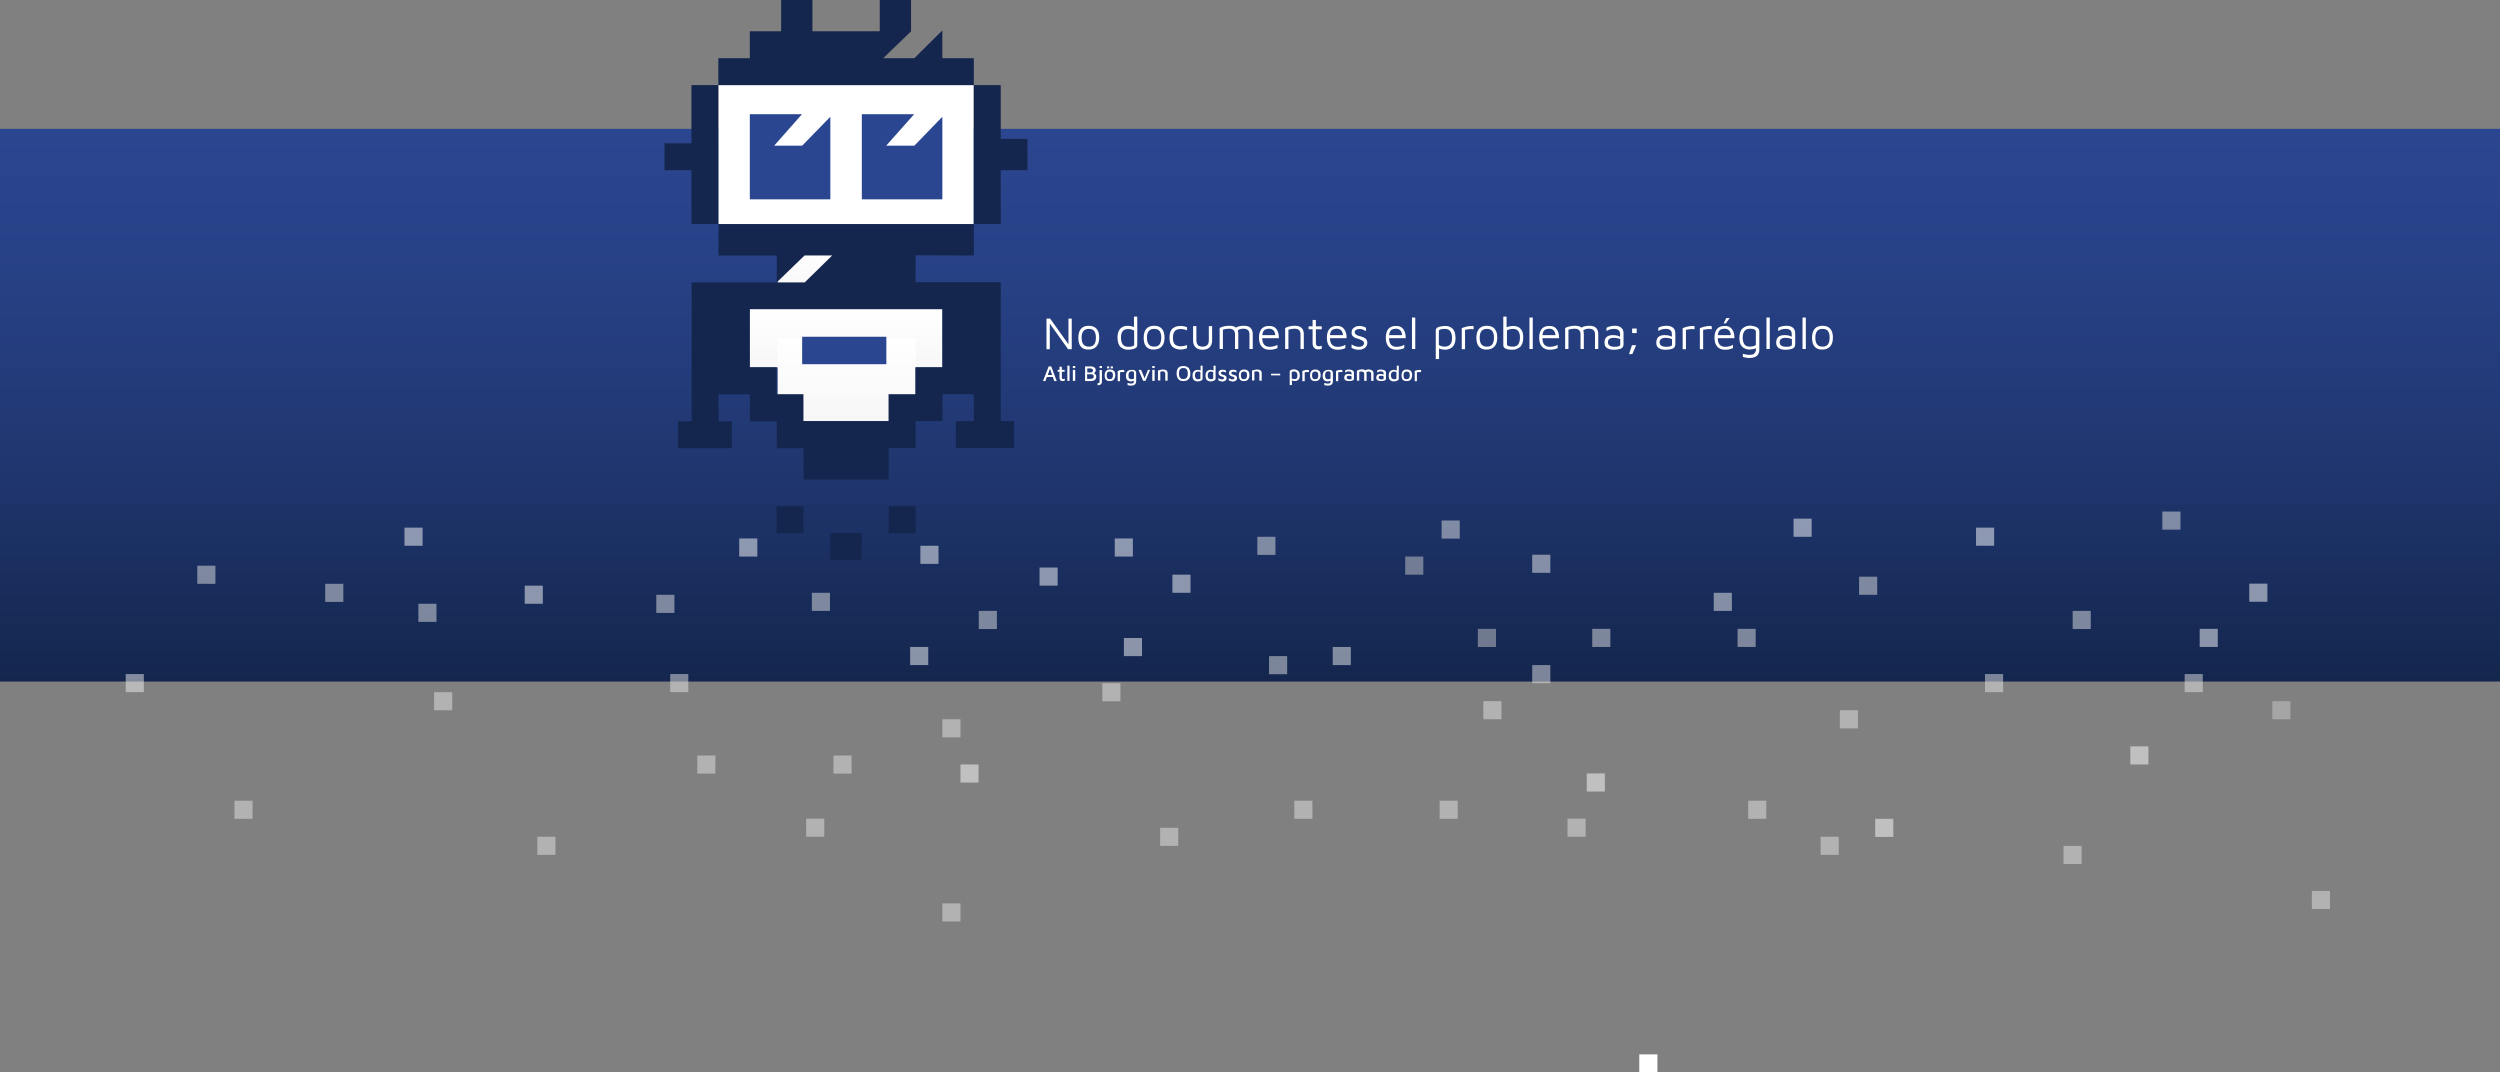 <?xml version="1.0" encoding="utf-8"?>
<!-- Generator: Adobe Illustrator 22.1.0, SVG Export Plug-In . SVG Version: 6.00 Build 0)  -->
<svg version="1.1" id="Capa_1" xmlns="http://www.w3.org/2000/svg" xmlns:xlink="http://www.w3.org/1999/xlink" x="0px" y="0px"
	 viewBox="0 0 1366 586" style="enable-background:new 0 0 1366 586;" xml:space="preserve">
<rect x="0" y="0" width="1366" height="586" fill="#808080" stroke="none"/>
<style type="text/css">
	.st0{fill:url(#SVGID_1_);}
	.st1{enable-background:new    ;}
	.st2{fill:#FFFFFF;}
	.st3{fill:url(#SVGID_2_);}
	.st4{fill:url(#SVGID_3_);}
	.st5{fill:url(#SVGID_4_);}
	.st6{fill:#2B4690;}
	.st7{fill:#14264D;}
	.st8{opacity:0.5;}
	.st9{fill:#E3E3E3;}
	.st10{fill:#CACACA;}
	.st11{fill:#F0F0F0;}
</style>
<title>Mesa de trabajo 1</title>
<linearGradient id="SVGID_1_" gradientUnits="userSpaceOnUse" x1="683" y1="215.6" x2="683" y2="517.6" gradientTransform="matrix(1 0 0 -1 0 588)">
	<stop  offset="0" style="stop-color:#14264D"/>
	<stop  offset="3.854299e-02" style="stop-color:#152851"/>
	<stop  offset="0.446" style="stop-color:#213873"/>
	<stop  offset="0.78" style="stop-color:#284288"/>
	<stop  offset="1" style="stop-color:#2B4690"/>
</linearGradient>
<rect y="70.4" class="st0" width="1366" height="302"/>
<g>
	<g>
		<g class="st1">
			<path class="st2" d="M585.6,174.1v16.7h-2l-10-14v14h-1.8v-16.7h2l10,14v-14H585.6z"/>
			<path class="st2" d="M590.6,189.4c-1-1.1-1.4-2.8-1.4-4.9c0-2.1,0.5-3.8,1.5-4.9s2.4-1.6,4.2-1.6c1.9,0,3.4,0.6,4.3,1.7
				c1,1.2,1.4,2.7,1.4,4.8c0,2.1-0.5,3.7-1.5,4.8s-2.4,1.7-4.2,1.7C593,191.1,591.5,190.5,590.6,189.4z M598.8,184.5
				c0-1.6-0.3-2.8-0.9-3.6c-0.6-0.8-1.6-1.2-3-1.2c-2.6,0-3.9,1.6-3.9,4.8c0,3.3,1.3,4.9,3.9,4.9
				C597.5,189.5,598.8,187.8,598.8,184.5z"/>
			<path class="st2" d="M621.4,173v15.6c0,0.9-0.5,1.5-1.6,1.9c-1.1,0.4-2.2,0.6-3.5,0.6c-1.5,0-2.9-0.5-4-1.5
				c-1.1-1-1.7-2.8-1.7-5.3c0-2,0.5-3.5,1.4-4.6c1-1.1,2.4-1.7,4.3-1.7c0.4,0,1,0.1,1.6,0.2c0.6,0.1,1.2,0.3,1.7,0.5V173H621.4z
				 M619.6,180.6c-0.5-0.3-1-0.5-1.6-0.6c-0.6-0.2-1.2-0.2-1.7-0.2c-1.3,0-2.3,0.4-2.9,1.2c-0.6,0.8-0.9,2-0.9,3.4
				c0,1.6,0.3,2.8,0.9,3.7c0.6,0.9,1.6,1.4,3.1,1.4c0.9,0,1.6-0.1,2.3-0.3c0.6-0.2,0.9-0.5,0.9-0.8V180.6z"/>
			<path class="st2" d="M626.3,189.4c-1-1.1-1.4-2.8-1.4-4.9c0-2.1,0.5-3.8,1.5-4.9s2.4-1.6,4.2-1.6c1.9,0,3.4,0.6,4.3,1.7
				c1,1.2,1.4,2.7,1.4,4.8c0,2.1-0.5,3.7-1.5,4.8s-2.4,1.7-4.2,1.7C628.7,191.1,627.2,190.5,626.3,189.4z M634.5,184.5
				c0-1.6-0.3-2.8-0.9-3.6c-0.6-0.8-1.6-1.2-3-1.2c-2.6,0-3.9,1.6-3.9,4.8c0,3.3,1.3,4.9,3.9,4.9
				C633.2,189.5,634.5,187.8,634.5,184.5z"/>
			<path class="st2" d="M640.7,189.5c-1.1-0.9-1.7-2.6-1.7-5c0-2.4,0.6-4.1,1.7-5c1.1-0.9,2.5-1.4,4.2-1.4c1.2,0,2.5,0.2,3.7,0.7
				v1.7c-1.1-0.5-2.3-0.7-3.5-0.7c-1.5,0-2.6,0.4-3.2,1.1s-1,1.9-1,3.6c0,1.7,0.3,2.9,1,3.6c0.7,0.7,1.8,1.1,3.2,1.1
				c1.2,0,2.4-0.2,3.5-0.7v1.8c-1.2,0.4-2.4,0.7-3.7,0.7C643.2,190.9,641.9,190.5,640.7,189.5z"/>
			<path class="st2" d="M653.3,189.8c-0.9-0.9-1.4-2.1-1.4-3.7v-7.9h1.8v7.5c0,1.3,0.3,2.2,0.8,2.8s1.4,0.9,2.6,0.9
				c1.2,0,2-0.3,2.6-0.9c0.6-0.6,0.8-1.5,0.8-2.8v-7.5h1.8v7.9c0,1.6-0.5,2.8-1.4,3.7c-0.9,0.9-2.2,1.3-3.9,1.3
				C655.5,191.1,654.2,190.7,653.3,189.8z"/>
			<path class="st2" d="M683.3,179.2c0.8,0.8,1.2,1.9,1.2,3.4v8.1h-1.8v-8.1c0-2-1.1-3-3.4-3c-1.1,0-2.1,0.3-3,0.9
				c0.2,0.6,0.3,1.3,0.3,2.1v8.1h-1.8v-8.1c0-2-1.1-3-3.3-3c-1,0-2.1,0.2-3.3,0.5v10.6h-1.8v-11.5c1.6-0.8,3.4-1.2,5.3-1.2
				c1.6,0,2.8,0.3,3.6,1c1.2-0.7,2.7-1,4.2-1C681.3,178,682.6,178.4,683.3,179.2z"/>
			<path class="st2" d="M697.5,179.9c0.9,1.2,1.3,2.9,1.3,4.9h-9.1c0,1.5,0.3,2.6,1,3.5c0.7,0.8,1.7,1.2,3,1.2
				c1.7,0,3.1-0.4,4.3-1.1v1.8c-1.2,0.6-2.7,0.9-4.4,0.9c-1.8,0-3.2-0.6-4.2-1.7c-1-1.1-1.5-2.8-1.5-4.9c0-2.1,0.5-3.7,1.4-4.8
				c1-1.1,2.3-1.6,4-1.6C695.2,178,696.6,178.6,697.5,179.9z M690.8,180.4c-0.6,0.5-0.9,1.4-1.1,2.7h7.1c-0.1-1.2-0.4-2-1-2.6
				c-0.6-0.6-1.4-0.9-2.6-0.9C692.2,179.7,691.4,179.9,690.8,180.4z"/>
			<path class="st2" d="M707.4,178c1.8,0,3,0.4,3.8,1.2s1.2,1.9,1.2,3.4v8.1h-1.8v-8.1c0-2-1.1-3-3.3-3c-1,0-2.1,0.2-3.3,0.5v10.6
				h-1.8v-11.5C703.8,178.4,705.5,178,707.4,178z"/>
			<path class="st2" d="M718.1,190.1c-0.6-0.6-0.9-1.4-0.9-2.4v-7.8H715v-1.6h2.2v-3.5h1.8v3.5h3.2v1.6H719v7.2
				c0,0.7,0.1,1.3,0.3,1.6c0.2,0.3,0.7,0.5,1.3,0.5c0.6,0,1.1-0.1,1.6-0.3v1.7c-0.2,0.1-0.5,0.2-0.9,0.2s-0.7,0.1-1,0.1
				C719.4,190.9,718.7,190.7,718.1,190.1z"/>
			<path class="st2" d="M734.5,179.9c0.9,1.2,1.3,2.9,1.3,4.9h-9.1c0,1.5,0.3,2.6,1.1,3.5c0.7,0.8,1.7,1.2,3,1.2
				c1.7,0,3.1-0.4,4.3-1.1v1.8c-1.2,0.6-2.7,0.9-4.4,0.9c-1.8,0-3.2-0.6-4.2-1.7s-1.5-2.8-1.5-4.9c0-2.1,0.5-3.7,1.4-4.8
				c1-1.1,2.3-1.6,4-1.6C732.2,178,733.6,178.6,734.5,179.9z M727.8,180.4c-0.6,0.5-0.9,1.4-1.1,2.7h7.1c-0.1-1.2-0.4-2-1-2.6
				c-0.6-0.6-1.4-0.9-2.6-0.9C729.2,179.7,728.4,179.9,727.8,180.4z"/>
			<path class="st2" d="M740.5,190.9c-0.6-0.2-1.3-0.4-2-0.8v-1.9c0.9,0.5,1.5,0.8,2.1,1s1.2,0.3,1.9,0.3c0.8,0,1.5-0.2,2-0.5
				c0.5-0.4,0.8-0.8,0.8-1.4c0-0.5-0.2-0.9-0.5-1.2c-0.3-0.3-0.8-0.5-1.5-0.8l-0.6-0.3c-1-0.3-1.7-0.5-2.2-0.7c-0.5-0.2-1-0.6-1.4-1
				c-0.4-0.5-0.6-1.1-0.6-1.9s0.2-1.5,0.6-2c0.4-0.5,1-0.9,1.6-1.2c0.7-0.3,1.4-0.4,2.1-0.4c0.7,0,1.2,0.1,1.7,0.2
				c0.5,0.1,1.1,0.4,1.9,0.8v1.8c-0.8-0.4-1.5-0.7-1.9-0.9s-1-0.2-1.6-0.2c-0.7,0-1.4,0.1-1.9,0.4c-0.5,0.3-0.8,0.7-0.8,1.2
				c0,0.4,0.1,0.8,0.4,1.1c0.3,0.3,0.6,0.5,1,0.7s0.9,0.3,1.6,0.5c0.8,0.3,1.5,0.5,2,0.7s0.9,0.6,1.3,1c0.4,0.5,0.6,1.1,0.6,1.9
				c0,0.8-0.2,1.6-0.7,2.1c-0.4,0.6-1,1-1.7,1.3s-1.4,0.4-2.2,0.4C741.8,191.1,741.1,191,740.5,190.9z"/>
			<path class="st2" d="M766.8,179.9c0.9,1.2,1.3,2.9,1.3,4.9H759c0,1.5,0.3,2.6,1,3.5c0.7,0.8,1.7,1.2,3,1.2c1.7,0,3.1-0.4,4.3-1.1
				v1.8c-1.2,0.6-2.7,0.9-4.4,0.9c-1.8,0-3.2-0.6-4.2-1.7c-1-1.1-1.5-2.8-1.5-4.9c0-2.1,0.5-3.7,1.4-4.8c1-1.1,2.3-1.6,4-1.6
				C764.5,178,765.9,178.6,766.8,179.9z M760.1,180.4c-0.6,0.5-0.9,1.4-1.1,2.7h7.1c-0.1-1.2-0.4-2-1-2.6c-0.6-0.6-1.4-0.9-2.6-0.9
				C761.5,179.7,760.7,179.9,760.1,180.4z"/>
			<path class="st2" d="M771.5,190.7v-17.2h1.8v17.2H771.5z"/>
			<path class="st2" d="M793.7,179.6c1.1,1.1,1.6,2.8,1.6,5.2c0,2-0.5,3.5-1.5,4.6c-1,1.1-2.5,1.7-4.4,1.7c-0.4,0-0.9-0.1-1.5-0.2
				c-0.6-0.1-1.1-0.3-1.6-0.5v5.8h-1.8v-15.6c0-0.9,0.5-1.6,1.5-1.9c1-0.4,2.2-0.5,3.5-0.6C791.2,178,792.6,178.6,793.7,179.6z
				 M792.4,188.2c0.7-0.8,1-2,1-3.4c0-1.6-0.3-2.8-0.9-3.7c-0.6-0.9-1.6-1.4-3.1-1.4c-0.9,0-1.7,0.1-2.3,0.3s-0.9,0.5-0.9,0.8v7.7
				c1,0.6,2,0.9,3.1,0.9C790.7,189.4,791.7,189,792.4,188.2z"/>
			<path class="st2" d="M798.7,179.3c0.6-0.3,1.5-0.5,2.5-0.8c1-0.3,2.1-0.4,3.2-0.4c0.2,0,0.4,0,0.8,0.2v1.6
				c-0.4,0-0.8-0.1-1.2-0.1c-0.5,0-1.1,0-1.5,0.1c-0.5,0.1-1.1,0.2-2,0.3v10.6h-1.8V179.3z"/>
			<path class="st2" d="M808.1,189.4c-1-1.1-1.4-2.8-1.4-4.9c0-2.1,0.5-3.8,1.5-4.9s2.4-1.6,4.2-1.6c2,0,3.4,0.6,4.3,1.7
				c1,1.2,1.4,2.7,1.4,4.8c0,2.1-0.5,3.7-1.5,4.8s-2.4,1.7-4.2,1.7C810.5,191.1,809.1,190.5,808.1,189.4z M816.3,184.5
				c0-1.6-0.3-2.8-0.9-3.6c-0.6-0.8-1.6-1.2-3-1.2c-2.6,0-3.9,1.6-3.9,4.8c0,3.3,1.3,4.9,3.9,4.9C815,189.5,816.3,187.8,816.3,184.5
				z"/>
			<path class="st2" d="M830.9,179.7c1,1.1,1.4,2.6,1.4,4.6c0,2.5-0.6,4.3-1.8,5.3s-2.5,1.5-4.1,1.5c-3.3,0-5-0.8-5-2.5V173h1.8v5.8
				c0.5-0.2,1.1-0.4,1.7-0.5c0.6-0.1,1.2-0.2,1.6-0.2C828.6,178.1,830,178.6,830.9,179.7z M829.6,188.1c0.6-0.9,0.9-2.2,0.9-3.8
				c0-1.4-0.3-2.6-0.9-3.4c-0.6-0.8-1.6-1.2-2.9-1.2c-0.5,0-1.1,0.1-1.7,0.2c-0.6,0.1-1.1,0.4-1.6,0.6v7.6c0,0.5,0.3,0.8,0.9,1
				c0.6,0.2,1.3,0.3,2.1,0.3C827.9,189.5,829,189,829.6,188.1z"/>
			<path class="st2" d="M835.7,190.7v-17.2h1.8v17.2H835.7z"/>
			<path class="st2" d="M850.6,179.9c0.9,1.2,1.3,2.9,1.3,4.9h-9.1c0,1.5,0.3,2.6,1,3.5c0.7,0.8,1.7,1.2,3,1.2
				c1.7,0,3.1-0.4,4.3-1.1v1.8c-1.2,0.6-2.7,0.9-4.4,0.9c-1.8,0-3.2-0.6-4.2-1.7s-1.5-2.8-1.5-4.9c0-2.1,0.5-3.7,1.4-4.8
				c1-1.1,2.3-1.6,4-1.6C848.3,178,849.7,178.6,850.6,179.9z M843.9,180.4c-0.6,0.5-0.9,1.4-1.1,2.7h7.1c-0.1-1.2-0.4-2-1-2.6
				s-1.4-0.9-2.6-0.9C845.3,179.7,844.5,179.9,843.9,180.4z"/>
			<path class="st2" d="M872.1,179.2c0.8,0.8,1.2,1.9,1.2,3.4v8.1h-1.8v-8.1c0-2-1.1-3-3.4-3c-1.1,0-2.1,0.3-3,0.9
				c0.2,0.6,0.3,1.3,0.3,2.1v8.1h-1.8v-8.1c0-2-1.1-3-3.3-3c-1,0-2.1,0.2-3.3,0.5v10.6h-1.8v-11.5c1.6-0.8,3.4-1.2,5.3-1.2
				c1.6,0,2.8,0.3,3.6,1c1.2-0.7,2.7-1,4.2-1C870.1,178,871.4,178.4,872.1,179.2z"/>
			<path class="st2" d="M885.9,179.1c0.8,0.7,1.2,1.7,1.2,3v6c0,1.2-0.5,2-1.5,2.4c-1,0.4-2.3,0.6-4.1,0.6c-1.3,0-2.4-0.3-3.4-0.9
				c-0.9-0.6-1.4-1.6-1.4-2.9c0-1.5,0.4-2.6,1.2-3.2c0.8-0.7,1.9-1,3.4-1c1.6,0,2.9,0.3,3.9,0.9v-1.5c0-1.9-1.1-2.8-3.3-2.8
				c-0.7,0-1.4,0.1-2.2,0.3c-0.7,0.2-1.4,0.5-1.9,0.9v-1.8c0.5-0.3,1.2-0.6,2-0.8c0.9-0.2,1.7-0.3,2.6-0.3
				C884,178,885.1,178.4,885.9,179.1z M884.5,189.2c0.5-0.2,0.8-0.5,0.8-1.1v-2.8c-0.4-0.2-1-0.4-1.6-0.5c-0.6-0.1-1.2-0.2-1.9-0.2
				c-1.1,0-1.9,0.2-2.4,0.6c-0.6,0.4-0.8,1-0.8,1.8c0,0.9,0.3,1.5,1,1.9c0.7,0.4,1.5,0.6,2.4,0.6C883.2,189.5,884,189.4,884.5,189.2
				z"/>
			<path class="st2" d="M891.7,188.6h2.3l-2.1,4.9h-1.8L891.7,188.6z M891.8,179.5h2.5v2.5h-2.5V179.5z"/>
			<path class="st2" d="M914.2,179.1c0.8,0.7,1.2,1.7,1.2,3v6c0,1.2-0.5,2-1.5,2.4s-2.3,0.6-4.1,0.6c-1.3,0-2.4-0.3-3.4-0.9
				s-1.4-1.6-1.4-2.9c0-1.5,0.4-2.6,1.2-3.2c0.8-0.7,1.9-1,3.4-1c1.6,0,2.9,0.3,3.9,0.9v-1.5c0-1.9-1.1-2.8-3.3-2.8
				c-0.7,0-1.4,0.1-2.2,0.3c-0.7,0.2-1.4,0.5-1.9,0.9v-1.8c0.5-0.3,1.2-0.6,2-0.8s1.7-0.3,2.6-0.3
				C912.2,178,913.3,178.4,914.2,179.1z M912.8,189.2c0.5-0.2,0.8-0.5,0.8-1.1v-2.8c-0.5-0.2-1-0.4-1.6-0.5
				c-0.6-0.1-1.2-0.2-1.9-0.2c-1,0-1.9,0.2-2.4,0.6c-0.6,0.4-0.9,1-0.9,1.8c0,0.9,0.3,1.5,1,1.9s1.5,0.6,2.4,0.6
				C911.4,189.5,912.2,189.4,912.8,189.2z"/>
			<path class="st2" d="M919.4,179.3c0.6-0.3,1.5-0.5,2.5-0.8c1-0.3,2.1-0.4,3.2-0.4c0.2,0,0.4,0,0.8,0.2v1.6
				c-0.4,0-0.8-0.1-1.2-0.1c-0.5,0-1.1,0-1.5,0.1c-0.5,0.1-1.1,0.2-2,0.3v10.6h-1.8V179.3z"/>
			<path class="st2" d="M928.8,179.3c0.6-0.3,1.5-0.5,2.5-0.8c1-0.3,2.1-0.4,3.2-0.4c0.2,0,0.4,0,0.8,0.2v1.6
				c-0.4,0-0.8-0.1-1.2-0.1c-0.6,0-1.1,0-1.5,0.1s-1.1,0.2-2,0.3v10.6h-1.8V179.3z"/>
			<path class="st2" d="M946.4,179.9c0.9,1.2,1.3,2.9,1.3,4.9h-9.1c0,1.5,0.3,2.6,1,3.5c0.7,0.8,1.7,1.2,3,1.2
				c1.7,0,3.1-0.4,4.3-1.1v1.8c-1.2,0.6-2.7,0.9-4.4,0.9c-1.8,0-3.2-0.6-4.2-1.7s-1.5-2.8-1.5-4.9c0-2.1,0.5-3.7,1.4-4.8
				c1-1.1,2.3-1.6,4-1.6C944.1,178,945.5,178.6,946.4,179.9z M939.7,180.4c-0.6,0.5-0.9,1.4-1.1,2.7h7.1c-0.1-1.2-0.4-2-1-2.6
				s-1.4-0.9-2.6-0.9C941.1,179.7,940.3,179.9,939.7,180.4z M943.2,173.8h1.9l-2.1,2.9h-1.2L943.2,173.8z"/>
			<path class="st2" d="M959.9,178.8c0.9,0.5,1.4,1.3,1.4,2.3v10.1c0,1.2-0.4,2.3-1.2,3.1s-2.2,1.3-4.2,1.3c-0.6,0-1.1,0-1.6-0.1
				s-0.9-0.2-1.3-0.3c-0.4-0.1-0.6-0.1-0.7-0.2v-1.7c0.6,0.2,1.2,0.3,1.7,0.4c0.5,0.1,1,0.2,1.6,0.2c1.5,0,2.5-0.2,3-0.8
				s0.8-1.1,0.8-1.9v-0.9c-0.5,0.2-1.1,0.4-1.7,0.5c-0.6,0.1-1.2,0.2-1.6,0.2c-1.9,0-3.3-0.6-4.3-1.7c-1-1.1-1.4-2.6-1.4-4.6
				c0-2.5,0.6-4.3,1.8-5.3s2.6-1.5,4.3-1.5C957.8,178.1,958.9,178.3,959.9,178.8z M953.2,188.2c0.6,0.8,1.6,1.2,2.9,1.2
				c0.6,0,1.1-0.1,1.7-0.2s1.1-0.4,1.6-0.7v-7.2c0-0.6-0.3-1.1-0.8-1.3c-0.5-0.2-1.2-0.4-2.1-0.4c-1.7,0-2.8,0.5-3.4,1.4
				c-0.6,0.9-0.9,2.2-0.9,3.8C952.3,186.3,952.6,187.4,953.2,188.2z"/>
			<path class="st2" d="M965.2,190.7v-17.2h1.8v17.2H965.2z"/>
			<path class="st2" d="M979.7,179.1c0.8,0.7,1.2,1.7,1.2,3v6c0,1.2-0.5,2-1.5,2.4c-1,0.4-2.3,0.6-4.1,0.6c-1.3,0-2.4-0.3-3.4-0.9
				c-0.9-0.6-1.4-1.6-1.4-2.9c0-1.5,0.4-2.6,1.2-3.2c0.8-0.7,1.9-1,3.4-1c1.6,0,2.9,0.3,3.9,0.9v-1.5c0-1.9-1.1-2.8-3.3-2.8
				c-0.7,0-1.4,0.1-2.2,0.3c-0.7,0.2-1.4,0.5-1.9,0.9v-1.8c0.5-0.3,1.2-0.6,2-0.8c0.9-0.2,1.7-0.3,2.6-0.3
				C977.8,178,978.9,178.4,979.7,179.1z M978.3,189.2c0.5-0.2,0.8-0.5,0.8-1.1v-2.8c-0.4-0.2-1-0.4-1.6-0.5
				c-0.6-0.1-1.2-0.2-1.9-0.2c-1.1,0-1.9,0.2-2.4,0.6c-0.6,0.4-0.8,1-0.8,1.8c0,0.9,0.3,1.5,1,1.9c0.7,0.4,1.5,0.6,2.4,0.6
				C976.9,189.5,977.8,189.4,978.3,189.2z"/>
			<path class="st2" d="M984.9,190.7v-17.2h1.8v17.2H984.9z"/>
			<path class="st2" d="M991.5,189.4c-1-1.1-1.4-2.8-1.4-4.9c0-2.1,0.5-3.8,1.5-4.9c1-1.1,2.4-1.6,4.2-1.6c2,0,3.4,0.6,4.3,1.7
				c1,1.2,1.4,2.7,1.4,4.8c0,2.1-0.5,3.7-1.5,4.8s-2.4,1.7-4.2,1.7C993.9,191.1,992.5,190.5,991.5,189.4z M999.7,184.5
				c0-1.6-0.3-2.8-0.9-3.6c-0.6-0.8-1.6-1.2-3-1.2c-2.6,0-3.9,1.6-3.9,4.8c0,3.3,1.3,4.9,3.9,4.9
				C998.4,189.5,999.7,187.8,999.7,184.5z"/>
		</g>
		<g class="st1">
			<path class="st2" d="M575.3,206H572l-0.8,2.2h-1.3l3.1-8h1.4l3,8h-1.4L575.3,206z M574.9,204.9l-1.2-3.4l-1.2,3.4H574.9z"/>
			<path class="st2" d="M579.4,207.8c-0.3-0.3-0.5-0.7-0.5-1.3v-3.4h-1v-1h1v-1.7h1.3v1.7h1.5v1h-1.5v3.2c0,0.3,0.1,0.5,0.2,0.6
				c0.1,0.1,0.3,0.2,0.6,0.2c0.1,0,0.3,0,0.4-0.1c0.1,0,0.3-0.1,0.4-0.1v1.1c-0.3,0.1-0.6,0.2-1,0.2
				C580.1,208.3,579.7,208.1,579.4,207.8z"/>
			<path class="st2" d="M583.2,208.1v-8.3h1.2v8.3H583.2z"/>
			<path class="st2" d="M586.2,200h1.3v1.1h-1.3V200z M586.2,202.1h1.3l0,6h-1.3V202.1z"/>
			<path class="st2" d="M598.6,204.6c0.3,0.3,0.4,0.7,0.4,1.2c0,0.8-0.3,1.4-0.8,1.8s-1.2,0.6-2.1,0.6h-3.2v-8h3
				c0.9,0,1.6,0.2,2.1,0.6c0.5,0.4,0.7,0.9,0.7,1.6c0,0.4-0.1,0.7-0.3,0.9c-0.2,0.2-0.4,0.4-0.7,0.6
				C598,204,598.3,204.2,598.6,204.6z M594.1,203.5h1.8c0.4,0,0.7-0.1,0.9-0.2c0.2-0.2,0.4-0.4,0.4-0.8c0-0.4-0.1-0.7-0.4-0.9
				s-0.6-0.3-1-0.3h-1.7V203.5z M597.2,206.7c0.3-0.2,0.4-0.5,0.4-1c0-0.5-0.1-0.8-0.5-1c-0.3-0.2-0.7-0.2-1.2-0.2h-1.9v2.5h1.9
				C596.5,207,596.9,206.9,597.2,206.7z"/>
			<path class="st2" d="M599.7,209.4c0.4,0,0.7-0.1,0.9-0.2c0.2-0.2,0.2-0.4,0.2-0.8v-6.2h1.3l0,6.2c0,1.4-0.8,2.1-2.4,2.1V209.4z
				 M600.8,200h1.3v1.1h-1.3V200z"/>
			<path class="st2" d="M604.3,207.5c-0.5-0.5-0.7-1.3-0.7-2.4c0-2.1,1-3.2,2.9-3.2c1,0,1.7,0.3,2.2,0.8c0.5,0.5,0.7,1.3,0.7,2.3
				c0,1-0.3,1.8-0.8,2.4c-0.5,0.6-1.2,0.8-2.1,0.8C605.5,208.3,604.8,208,604.3,207.5z M608.1,205.1c0-0.7-0.1-1.2-0.4-1.6
				c-0.3-0.3-0.7-0.5-1.3-0.5c-0.6,0-1,0.2-1.3,0.5c-0.3,0.4-0.4,0.9-0.4,1.6c0,0.7,0.1,1.2,0.4,1.6c0.3,0.4,0.7,0.5,1.2,0.5
				C607.5,207.2,608.1,206.5,608.1,205.1z M604.9,200.2h1.2v1.1h-1.2V200.2z M606.9,200.2h1.2v1.1h-1.2V200.2z"/>
			<path class="st2" d="M610.8,202.7c0.2-0.1,0.6-0.3,1.1-0.4s1.1-0.2,1.6-0.2c0.3,0,0.6,0.1,0.8,0.2v1c-0.2,0-0.5,0-0.8,0
				c-0.5,0-1,0-1.5,0.1v4.9h-1.3V202.7z"/>
			<path class="st2" d="M620.1,202.4c0.4,0.3,0.7,0.7,0.7,1.2v4.8c0,0.7-0.2,1.2-0.7,1.7c-0.4,0.4-1.2,0.6-2.1,0.6
				c-0.7,0-1.4-0.1-1.9-0.3v-1.2c0.7,0.2,1.3,0.4,1.8,0.4c0.6,0,1.1-0.1,1.3-0.3c0.2-0.2,0.3-0.5,0.3-0.9v-0.4
				c-0.2,0.1-0.5,0.2-0.8,0.3c-0.3,0.1-0.5,0.1-0.8,0.1c-0.9,0-1.5-0.3-2-0.8c-0.5-0.5-0.7-1.3-0.7-2.2c0-1.2,0.3-2.1,0.9-2.6
				c0.6-0.5,1.3-0.7,2.3-0.7C619.1,202,619.7,202.1,620.1,202.4z M617,206.7c0.3,0.4,0.7,0.5,1.2,0.5c0.5,0,1-0.1,1.4-0.3v-3.2
				c0-0.3-0.1-0.5-0.3-0.6c-0.2-0.1-0.5-0.2-0.9-0.2c-0.7,0-1.2,0.2-1.4,0.6c-0.3,0.4-0.4,0.9-0.4,1.6
				C616.6,205.9,616.7,206.4,617,206.7z"/>
			<path class="st2" d="M628.4,202.1l-2.5,6h-1.3l-2.5-6h1.4l1.9,4.6l1.8-4.6H628.4z"/>
			<path class="st2" d="M629.6,200h1.3v1.1h-1.3V200z M629.6,202.1h1.3l0,6h-1.3V202.1z"/>
			<path class="st2" d="M634,202.1c0.5-0.1,1-0.2,1.5-0.2c0.8,0,1.5,0.2,1.9,0.5c0.4,0.4,0.6,0.9,0.6,1.6v4h-1.3v-3.8
				c0-0.8-0.5-1.3-1.4-1.3c-0.5,0-0.9,0.1-1.3,0.2v4.8h-1.3v-5.5C633.1,202.4,633.5,202.3,634,202.1z"/>
			<path class="st2" d="M643.9,207.2c-0.6-0.7-1-1.7-1-3.1c0-1.4,0.3-2.4,0.9-3.1s1.6-1,2.8-1c1.2,0,2.1,0.3,2.8,1
				c0.6,0.7,1,1.7,1,3.1c0,1.4-0.3,2.4-1,3.1c-0.6,0.7-1.6,1-2.8,1C645.4,208.3,644.5,207.9,643.9,207.2z M648.4,206.4
				c0.4-0.5,0.6-1.2,0.6-2.3c0-1-0.2-1.8-0.6-2.3c-0.4-0.5-1-0.7-1.8-0.7s-1.4,0.2-1.8,0.7c-0.4,0.5-0.6,1.2-0.6,2.3
				s0.2,1.8,0.6,2.3c0.4,0.5,1,0.7,1.8,0.7C647.4,207.1,648,206.9,648.4,206.4z"/>
			<path class="st2" d="M657.1,199.6v7.3c0,0.3-0.1,0.6-0.4,0.8s-0.6,0.4-1,0.5c-0.4,0.1-0.8,0.2-1.2,0.2c-0.9,0-1.6-0.2-2.1-0.7
				c-0.6-0.5-0.8-1.3-0.8-2.5c0-1,0.2-1.7,0.7-2.3c0.5-0.5,1.2-0.8,2.1-0.8c0.2,0,0.5,0,0.8,0.1c0.3,0.1,0.5,0.1,0.8,0.3v-2.7H657.1
				z M655.9,203.4c-0.2-0.1-0.4-0.2-0.6-0.3s-0.5-0.1-0.7-0.1c-1.1,0-1.7,0.7-1.7,2c0,0.7,0.1,1.2,0.4,1.6c0.3,0.4,0.7,0.6,1.3,0.6
				c0.4,0,0.7,0,0.9-0.1s0.4-0.2,0.4-0.3V203.4z"/>
			<path class="st2" d="M664.2,199.6v7.3c0,0.3-0.1,0.6-0.4,0.8s-0.6,0.4-1,0.5c-0.4,0.1-0.8,0.2-1.2,0.2c-0.9,0-1.6-0.2-2.1-0.7
				c-0.6-0.5-0.8-1.3-0.8-2.5c0-1,0.2-1.7,0.7-2.3c0.5-0.5,1.2-0.8,2.1-0.8c0.2,0,0.5,0,0.8,0.1c0.3,0.1,0.5,0.1,0.8,0.3v-2.7H664.2
				z M662.9,203.4c-0.2-0.1-0.4-0.2-0.6-0.3s-0.5-0.1-0.7-0.1c-1.1,0-1.7,0.7-1.7,2c0,0.7,0.1,1.2,0.4,1.6c0.3,0.4,0.7,0.6,1.3,0.6
				c0.4,0,0.7,0,0.9-0.1s0.4-0.2,0.4-0.3V203.4z"/>
			<path class="st2" d="M666.6,208.2c-0.3-0.1-0.6-0.2-0.9-0.4v-1.2c0.4,0.2,0.7,0.4,1,0.5c0.3,0.1,0.6,0.2,1,0.2
				c0.3,0,0.6-0.1,0.8-0.2c0.2-0.1,0.3-0.3,0.3-0.5c0-0.2-0.1-0.4-0.2-0.5c-0.2-0.1-0.4-0.2-0.7-0.3l-0.3-0.1
				c-0.6-0.1-1-0.3-1.3-0.6s-0.5-0.7-0.5-1.2c0-0.4,0.1-0.8,0.3-1.1c0.2-0.3,0.5-0.5,0.8-0.6s0.7-0.2,1.1-0.2c0.4,0,0.7,0.1,1,0.1
				c0.3,0.1,0.6,0.2,0.9,0.4v1.1c-0.4-0.2-0.7-0.4-0.9-0.4c-0.2-0.1-0.5-0.1-0.8-0.1c-0.3,0-0.6,0.1-0.8,0.2
				c-0.2,0.1-0.3,0.3-0.3,0.5c0,0.3,0.1,0.4,0.3,0.6c0.2,0.1,0.5,0.2,0.9,0.4c0.4,0.1,0.7,0.2,1,0.3c0.2,0.1,0.4,0.3,0.6,0.5
				c0.2,0.2,0.3,0.6,0.3,1c0,0.6-0.2,1.1-0.7,1.4c-0.5,0.3-1,0.5-1.7,0.5C667.3,208.3,666.9,208.3,666.6,208.2z"/>
			<path class="st2" d="M672.3,208.2c-0.3-0.1-0.6-0.2-0.9-0.4v-1.2c0.4,0.2,0.7,0.4,1,0.5c0.3,0.1,0.6,0.2,1,0.2
				c0.3,0,0.6-0.1,0.8-0.2c0.2-0.1,0.3-0.3,0.3-0.5c0-0.2-0.1-0.4-0.2-0.5c-0.2-0.1-0.4-0.2-0.7-0.3l-0.3-0.1
				c-0.6-0.1-1-0.3-1.3-0.6s-0.5-0.7-0.5-1.2c0-0.4,0.1-0.8,0.3-1.1c0.2-0.3,0.5-0.5,0.8-0.6s0.7-0.2,1.1-0.2c0.4,0,0.7,0.1,1,0.1
				c0.3,0.1,0.6,0.2,0.9,0.4v1.1c-0.4-0.2-0.7-0.4-0.9-0.4c-0.2-0.1-0.5-0.1-0.8-0.1c-0.3,0-0.6,0.1-0.8,0.2
				c-0.2,0.1-0.3,0.3-0.3,0.5c0,0.3,0.1,0.4,0.3,0.6c0.2,0.1,0.5,0.2,0.9,0.4c0.4,0.1,0.7,0.2,1,0.3c0.2,0.1,0.4,0.3,0.6,0.5
				c0.2,0.2,0.3,0.6,0.3,1c0,0.6-0.2,1.1-0.7,1.4c-0.5,0.3-1,0.5-1.7,0.5C672.9,208.3,672.5,208.3,672.3,208.2z"/>
			<path class="st2" d="M677.6,207.5c-0.5-0.5-0.7-1.3-0.7-2.4c0-2.1,1-3.2,2.9-3.2c1,0,1.7,0.3,2.2,0.8c0.5,0.5,0.7,1.3,0.7,2.3
				c0,1-0.3,1.8-0.8,2.4c-0.5,0.6-1.2,0.8-2.1,0.8C678.8,208.3,678.1,208,677.6,207.5z M681.4,205.1c0-0.7-0.1-1.2-0.4-1.6
				c-0.3-0.3-0.7-0.5-1.3-0.5c-0.6,0-1,0.2-1.3,0.5c-0.3,0.4-0.4,0.9-0.4,1.6c0,0.7,0.1,1.2,0.4,1.6c0.3,0.4,0.7,0.5,1.2,0.5
				C680.8,207.2,681.4,206.5,681.4,205.1z"/>
			<path class="st2" d="M685.4,202.1c0.5-0.1,1-0.2,1.5-0.2c0.8,0,1.5,0.2,1.9,0.5c0.4,0.4,0.6,0.9,0.6,1.6v4h-1.3v-3.8
				c0-0.8-0.5-1.3-1.4-1.3c-0.5,0-0.9,0.1-1.3,0.2v4.8h-1.3v-5.5C684.5,202.4,684.9,202.3,685.4,202.1z"/>
			<path class="st2" d="M694.5,204.2h5v0.9h-5V204.2z"/>
			<path class="st2" d="M709.4,202.7c0.5,0.5,0.8,1.3,0.8,2.5c0,0.9-0.2,1.7-0.7,2.2c-0.5,0.6-1.2,0.8-2.1,0.8c-0.2,0-0.5,0-0.7-0.1
				c-0.3-0.1-0.5-0.1-0.8-0.3v2.6h-1.2v-7.3c0-0.5,0.3-0.8,0.8-1c0.5-0.2,1.1-0.3,1.9-0.3C708.2,202,708.9,202.2,709.4,202.7z
				 M708.5,206.7c0.3-0.3,0.4-0.8,0.4-1.5c0-0.7-0.1-1.2-0.4-1.6s-0.7-0.6-1.3-0.6c-0.4,0-0.7,0-1,0.1c-0.2,0.1-0.4,0.2-0.4,0.4v3.3
				c0.4,0.2,0.8,0.3,1.3,0.3C707.7,207.2,708.2,207.1,708.5,206.7z"/>
			<path class="st2" d="M711.7,202.7c0.2-0.1,0.6-0.3,1.1-0.4s1.1-0.2,1.6-0.2c0.3,0,0.6,0.1,0.8,0.2v1c-0.2,0-0.5,0-0.8,0
				c-0.5,0-1,0-1.5,0.1v4.9h-1.3V202.7z"/>
			<path class="st2" d="M716.5,207.5c-0.5-0.5-0.7-1.3-0.7-2.4c0-2.1,1-3.2,2.9-3.2c1,0,1.7,0.3,2.2,0.8s0.7,1.3,0.7,2.3
				c0,1-0.3,1.8-0.8,2.4c-0.5,0.6-1.2,0.8-2.1,0.8C717.7,208.3,717,208,716.5,207.5z M720.3,205.1c0-0.7-0.1-1.2-0.4-1.6
				c-0.3-0.3-0.7-0.5-1.3-0.5c-0.6,0-1,0.2-1.3,0.5c-0.3,0.4-0.4,0.9-0.4,1.6c0,0.7,0.1,1.2,0.4,1.6c0.3,0.4,0.7,0.5,1.2,0.5
				C719.8,207.2,720.3,206.5,720.3,205.1z"/>
			<path class="st2" d="M727.6,202.4c0.4,0.3,0.7,0.7,0.7,1.2v4.8c0,0.7-0.2,1.2-0.7,1.7c-0.4,0.4-1.2,0.6-2.1,0.6
				c-0.7,0-1.4-0.1-1.9-0.3v-1.2c0.7,0.2,1.3,0.4,1.8,0.4c0.6,0,1.1-0.1,1.3-0.3c0.2-0.2,0.3-0.5,0.3-0.9v-0.4
				c-0.2,0.1-0.5,0.2-0.8,0.3c-0.3,0.1-0.5,0.1-0.8,0.1c-0.9,0-1.5-0.3-2-0.8c-0.5-0.5-0.7-1.3-0.7-2.2c0-1.2,0.3-2.1,0.9-2.6
				c0.6-0.5,1.3-0.7,2.3-0.7C726.6,202,727.1,202.1,727.6,202.4z M724.4,206.7c0.3,0.4,0.7,0.5,1.2,0.5c0.5,0,1-0.1,1.4-0.3v-3.2
				c0-0.3-0.1-0.5-0.3-0.6c-0.2-0.1-0.5-0.2-0.9-0.2c-0.7,0-1.2,0.2-1.4,0.6s-0.4,0.9-0.4,1.6C724,205.9,724.2,206.4,724.4,206.7z"
				/>
			<path class="st2" d="M730,202.7c0.2-0.1,0.6-0.3,1.1-0.4c0.5-0.2,1.1-0.2,1.6-0.2c0.3,0,0.6,0.1,0.8,0.2v1c-0.2,0-0.5,0-0.8,0
				c-0.5,0-1,0-1.5,0.1v4.9H730V202.7z"/>
			<path class="st2" d="M739.1,202.4c0.5,0.3,0.7,0.8,0.7,1.5v2.9c0,0.5-0.2,0.9-0.7,1.1c-0.5,0.2-1.2,0.3-2.1,0.3
				c-0.7,0-1.3-0.1-1.8-0.4c-0.5-0.3-0.7-0.8-0.7-1.5c0-0.7,0.2-1.1,0.6-1.5s0.9-0.5,1.6-0.5c0.7,0,1.3,0.1,1.8,0.4v-0.6
				c0-0.8-0.5-1.2-1.5-1.2c-0.4,0-0.7,0.1-1.1,0.2c-0.4,0.1-0.6,0.3-0.9,0.5v-1.2c0.2-0.1,0.5-0.3,1-0.4c0.4-0.1,0.9-0.1,1.3-0.1
				C738,202,738.6,202.1,739.1,202.4z M738.2,207.2c0.2-0.1,0.3-0.2,0.3-0.4v-1.2c-0.4-0.2-0.9-0.3-1.3-0.3c-0.5,0-0.8,0.1-1,0.2
				c-0.2,0.2-0.4,0.4-0.4,0.7c0,0.3,0.1,0.6,0.4,0.8c0.3,0.2,0.6,0.3,1,0.3C737.6,207.3,738,207.3,738.2,207.2z"/>
			<path class="st2" d="M749.9,202.5c0.4,0.4,0.6,0.9,0.6,1.6v4h-1.3v-3.8c0-0.8-0.5-1.3-1.4-1.3c-0.4,0-0.8,0.1-1.2,0.3
				c0.1,0.2,0.1,0.5,0.1,0.8v4h-1.3v-3.8c0-0.8-0.5-1.3-1.4-1.3c-0.4,0-0.9,0.1-1.3,0.2v4.8h-1.3v-5.5c0.4-0.2,0.8-0.3,1.3-0.5
				c0.5-0.1,1-0.2,1.5-0.2c0.8,0,1.4,0.2,1.8,0.5c0.6-0.3,1.3-0.5,2-0.5C748.9,202,749.5,202.2,749.9,202.5z"/>
			<path class="st2" d="M756.6,202.4c0.5,0.3,0.7,0.8,0.7,1.5v2.9c0,0.5-0.2,0.9-0.7,1.1c-0.5,0.2-1.2,0.3-2.1,0.3
				c-0.7,0-1.3-0.1-1.8-0.4c-0.5-0.3-0.7-0.8-0.7-1.5c0-0.7,0.2-1.1,0.6-1.5s0.9-0.5,1.6-0.5c0.7,0,1.3,0.1,1.8,0.4v-0.6
				c0-0.8-0.5-1.2-1.5-1.2c-0.4,0-0.7,0.1-1.1,0.2c-0.4,0.1-0.6,0.3-0.9,0.5v-1.2c0.2-0.1,0.5-0.3,1-0.4c0.4-0.1,0.9-0.1,1.3-0.1
				C755.5,202,756.1,202.1,756.6,202.4z M755.7,207.2c0.2-0.1,0.3-0.2,0.3-0.4v-1.2c-0.4-0.2-0.9-0.3-1.3-0.3c-0.5,0-0.8,0.1-1,0.2
				c-0.2,0.2-0.4,0.4-0.4,0.7c0,0.3,0.1,0.6,0.4,0.8c0.3,0.2,0.6,0.3,1,0.3C755.1,207.3,755.5,207.3,755.7,207.2z"/>
			<path class="st2" d="M764.3,199.6v7.3c0,0.3-0.1,0.6-0.4,0.8c-0.3,0.2-0.6,0.4-1,0.5c-0.4,0.1-0.8,0.2-1.2,0.2
				c-0.9,0-1.6-0.2-2.1-0.7c-0.6-0.5-0.8-1.3-0.8-2.5c0-1,0.2-1.7,0.7-2.3c0.5-0.5,1.2-0.8,2.1-0.8c0.2,0,0.5,0,0.8,0.1
				c0.3,0.1,0.5,0.1,0.8,0.3v-2.7H764.3z M763,203.4c-0.2-0.1-0.4-0.2-0.6-0.3c-0.2-0.1-0.5-0.1-0.7-0.1c-1.1,0-1.7,0.7-1.7,2
				c0,0.7,0.1,1.2,0.4,1.6c0.3,0.4,0.7,0.6,1.3,0.6c0.4,0,0.7,0,0.9-0.1s0.4-0.2,0.4-0.3V203.4z"/>
			<path class="st2" d="M766.5,207.5c-0.5-0.5-0.7-1.3-0.7-2.4c0-2.1,1-3.2,2.9-3.2c1,0,1.7,0.3,2.2,0.8c0.5,0.5,0.7,1.3,0.7,2.3
				c0,1-0.3,1.8-0.8,2.4c-0.5,0.6-1.2,0.8-2.1,0.8C767.7,208.3,767,208,766.5,207.5z M770.3,205.1c0-0.7-0.1-1.2-0.4-1.6
				c-0.3-0.3-0.7-0.5-1.3-0.5c-0.6,0-1,0.2-1.3,0.5c-0.3,0.4-0.4,0.9-0.4,1.6c0,0.7,0.1,1.2,0.4,1.6c0.3,0.4,0.7,0.5,1.2,0.5
				C769.7,207.2,770.3,206.5,770.3,205.1z"/>
			<path class="st2" d="M773,202.7c0.2-0.1,0.6-0.3,1.1-0.4s1.1-0.2,1.6-0.2c0.3,0,0.6,0.1,0.8,0.2v1c-0.2,0-0.5,0-0.8,0
				c-0.5,0-1,0-1.5,0.1v4.9H773V202.7z"/>
		</g>
	</g>
	<g>
		<rect x="392.5" y="46.5" class="st2" width="139.5" height="75.9"/>
		
			<linearGradient id="SVGID_2_" gradientUnits="userSpaceOnUse" x1="443.086" y1="-16215.65" x2="443.086" y2="-16240.351" gradientTransform="matrix(1 0 0 -1 0 -16080)">
			<stop  offset="0" style="stop-color:#FFFFFF"/>
			<stop  offset="1" style="stop-color:#F7F7F7"/>
		</linearGradient>
		<rect x="424.9" y="135.6" class="st3" width="36.4" height="24.7"/>
		
			<linearGradient id="SVGID_3_" gradientUnits="userSpaceOnUse" x1="462.336" y1="-16248.9" x2="462.336" y2="-16280.7" gradientTransform="matrix(1 0 0 -1 0 -16080)">
			<stop  offset="0" style="stop-color:#FFFFFF"/>
			<stop  offset="1" style="stop-color:#F7F7F7"/>
		</linearGradient>
		<rect x="409.7" y="168.9" class="st4" width="105.3" height="31.8"/>
		
			<linearGradient id="SVGID_4_" gradientUnits="userSpaceOnUse" x1="462.586" y1="-16265" x2="462.586" y2="-16310.1" gradientTransform="matrix(1 0 0 -1 0 -16080)">
			<stop  offset="0" style="stop-color:#FFFFFF"/>
			<stop  offset="1" style="stop-color:#F7F7F7"/>
		</linearGradient>
		<rect x="424.9" y="185" class="st5" width="75.4" height="45.1"/>
		<g id="_Grupo_">
			<rect x="438.3" y="184" class="st6" width="46" height="15"/>
		</g>
		<g id="_Grupo_2">
			<polygon class="st6" points="438.3,79.6 423,79.6 438.2,62.4 409.7,62.4 409.7,108.9 453.7,108.9 453.7,63.8 			"/>
		</g>
		<g id="_Grupo_3">
			<polygon class="st6" points="499.6,79.6 484.2,79.6 499.5,62.4 470.9,62.4 470.9,108.9 514.9,108.9 514.9,63.8 			"/>
		</g>
		<rect x="453.7" y="291.3" class="st7" width="17.1" height="14.7"/>
		<rect x="485.6" y="276.6" class="st7" width="14.7" height="14.7"/>
		<rect x="424.3" y="276.6" class="st7" width="14.7" height="14.7"/>
		<polygon class="st7" points="377.8,46.5 377.8,78.3 363.1,78.3 363.1,93 377.8,93 377.8,122.4 392.5,122.4 392.5,46.5 		"/>
		<polygon class="st7" points="532.1,31.8 514.9,31.8 514.9,16.6 499.6,31.8 482.6,31.8 497.8,17.1 497.8,0 480.7,0 480.7,17.1 
			443.9,17.1 443.9,0 426.8,0 426.8,17.1 409.7,17.1 409.7,31.8 392.5,31.8 392.5,46.5 532.1,46.5 		"/>
		<path class="st7" d="M532.1,139.6v-17.1H392.6v17.1h31.8v14.7l15.2-14.7h15.1l-15,14.7h-61.8v75.9h-7.4v14.7h29.4v-14.7h-7.3
			v-14.7h17.1v14.7h14.7v14.7h14.7V262h46.5v-17.2h14.7v-14.7H515v-14.7h17.1v14.7h-9.8v14.7h31.8v-14.7h-7.3v-75.9h-46.5v-14.7
			L532.1,139.6L532.1,139.6z M514.9,168.9v31.8h-14.7v14.7h-14.7v14.7H439v-14.7h-14.7v-14.7h-14.7v-31.8H514.9z"/>
		<polygon class="st7" points="546.8,122.4 546.8,93 561.4,93 561.4,75.9 546.8,75.9 546.8,46.5 532.1,46.5 532.1,122.4 		"/>
	</g>
</g>
<rect x="895.7" y="576.1" class="st2" width="9.9" height="9.9"/>
<g class="st8">
	<rect x="949.4" y="343.6" class="st9" width="9.9" height="9.9"/>
	<rect x="1015.8" y="315.1" class="st9" width="9.9" height="9.9"/>
	<rect x="693.4" y="358.5" class="st9" width="9.9" height="9.9"/>
	<rect x="1229" y="318.9" class="st2" width="9.9" height="9.9"/>
	<rect x="1241.6" y="383.1" class="st10" width="9.9" height="9.9"/>
	<rect x="1024.6" y="447.4" class="st2" width="9.9" height="9.9"/>
	<rect x="1181.5" y="279.5" class="st9" width="9.9" height="9.9"/>
	<rect x="870" y="343.6" class="st9" width="9.9" height="9.9"/>
	<rect x="994.8" y="457.2" class="st9" width="9.9" height="9.9"/>
	<rect x="602.3" y="373.3" class="st9" width="9.9" height="9.9"/>
	<rect x="1201.9" y="343.6" class="st2" width="9.9" height="9.9"/>
	<rect x="614.1" y="348.6" class="st2" width="9.9" height="9.9"/>
	<rect x="640.6" y="314" class="st2" width="9.9" height="9.9"/>
	<rect x="381" y="412.8" class="st9" width="9.9" height="9.9"/>
	<rect x="955.2" y="437.5" class="st9" width="9.9" height="9.9"/>
	<rect x="810.5" y="383.1" class="st9" width="9.9" height="9.9"/>
	<rect x="609.1" y="294.2" class="st2" width="9.9" height="9.9"/>
	<rect x="502.9" y="298.2" class="st2" width="9.9" height="9.9"/>
	<rect x="837.2" y="303.1" class="st11" width="9.9" height="9.9"/>
	<rect x="568" y="310.1" class="st2" width="9.9" height="9.9"/>
	<rect x="687" y="293.3" class="st9" width="9.9" height="9.9"/>
	<rect x="534.8" y="333.8" class="st9" width="9.9" height="9.9"/>
	<rect x="1132.5" y="333.8" class="st9" width="9.9" height="9.9"/>
	<rect x="524.8" y="417.7" class="st2" width="9.9" height="9.9"/>
	<rect x="1079.7" y="288.3" class="st2" width="9.9" height="9.9"/>
	<rect x="980" y="283.4" class="st2" width="9.9" height="9.9"/>
	<rect x="1263.2" y="486.8" class="st9" width="9.9" height="9.9"/>
	<rect x="786.6" y="437.5" class="st9" width="9.9" height="9.9"/>
	<rect x="1127.5" y="462.2" class="st9" width="9.9" height="9.9"/>
	<rect x="514.9" y="393" class="st9" width="9.9" height="9.9"/>
	<rect x="1193.7" y="368.3" class="st9" width="9.9" height="9.9"/>
	<rect x="286.7" y="320" class="st2" width="9.9" height="9.9"/>
	<rect x="440.5" y="447.3" class="st9" width="9.9" height="9.9"/>
	<rect x="633.9" y="452.3" class="st9" width="9.9" height="9.9"/>
	<rect x="228.6" y="329.9" class="st9" width="9.9" height="9.9"/>
	<rect x="366.2" y="368.3" class="st9" width="9.9" height="9.9"/>
	<rect x="1164" y="407.8" class="st2" width="9.9" height="9.9"/>
	<rect x="707.2" y="437.5" class="st9" width="9.9" height="9.9"/>
	<rect x="1084.6" y="368.3" class="st9" width="9.9" height="9.9"/>
	<rect x="936.4" y="323.9" class="st11" width="9.9" height="9.9"/>
	<rect x="237.2" y="378.2" class="st9" width="9.9" height="9.9"/>
	<rect x="443.6" y="323.9" class="st9" width="9.9" height="9.9"/>
	<rect x="1005.3" y="388.1" class="st9" width="9.9" height="9.9"/>
	<rect x="497.3" y="353.5" class="st2" width="9.9" height="9.9"/>
	<rect x="867" y="422.6" class="st2" width="9.9" height="9.9"/>
	<rect x="403.9" y="294.2" class="st2" width="9.9" height="9.9"/>
	<rect x="177.7" y="319" class="st9" width="9.9" height="9.9"/>
	<rect x="107.8" y="309.1" class="st9" width="9.9" height="9.9"/>
	<rect x="293.6" y="457.2" class="st9" width="9.9" height="9.9"/>
	<rect x="837.2" y="363.4" class="st9" width="9.9" height="9.9"/>
	<rect x="128.1" y="437.5" class="st9" width="9.9" height="9.9"/>
	<rect x="358.6" y="325" class="st9" width="9.9" height="9.9"/>
	<rect x="807.5" y="343.6" class="st10" width="9.9" height="9.9"/>
	<rect x="787.7" y="284.4" class="st9" width="9.9" height="9.9"/>
	<rect x="455.4" y="412.8" class="st9" width="9.9" height="9.9"/>
	<rect x="767.8" y="304.1" class="st10" width="9.9" height="9.9"/>
	<rect x="514.9" y="493.6" class="st9" width="9.9" height="9.9"/>
	<rect x="68.7" y="368.3" class="st11" width="9.9" height="9.9"/>
	<rect x="856.5" y="447.3" class="st9" width="9.9" height="9.9"/>
	<rect x="728.2" y="353.5" class="st11" width="9.9" height="9.9"/>
	<rect x="221" y="288.3" class="st2" width="9.9" height="9.9"/>
</g>
</svg>
